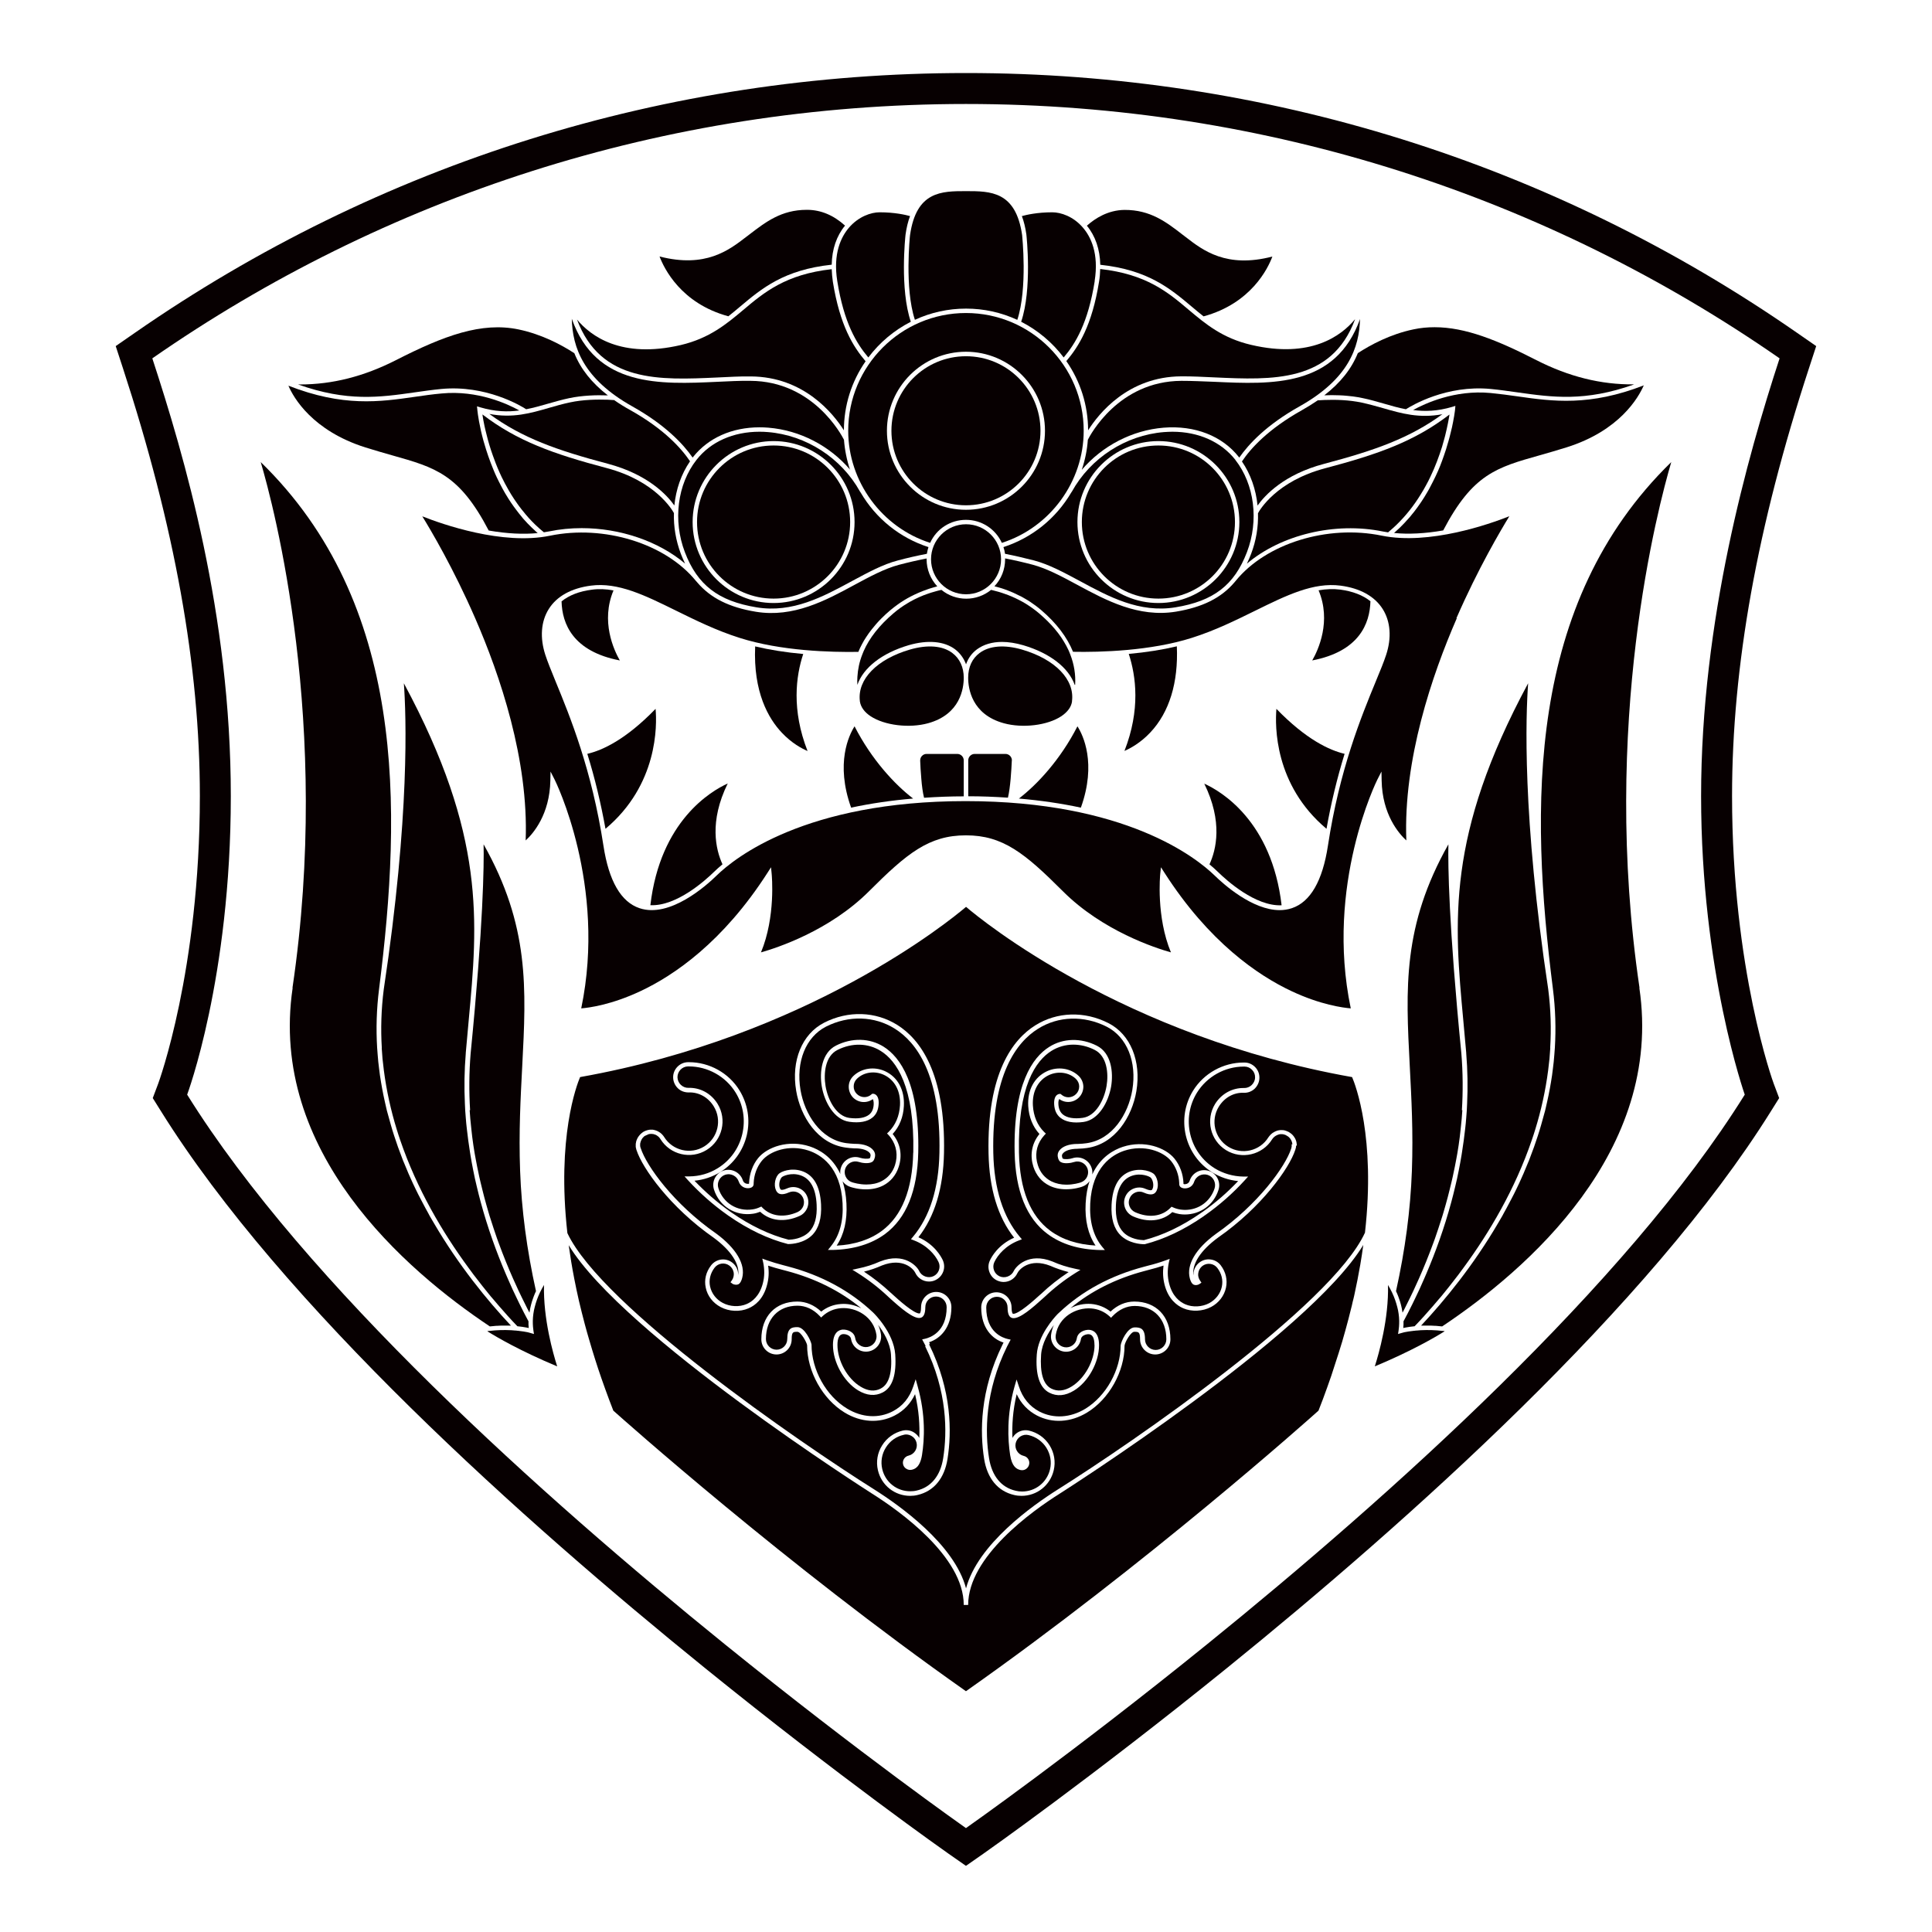<?xml version="1.0" encoding="UTF-8"?>
<svg id="_레이어_2" data-name="레이어 2" xmlns="http://www.w3.org/2000/svg" viewBox="0 0 219.05 219.05">
  <defs>
    <style>
      .cls-1 {
        fill: none;
      }

      .cls-2 {
        fill: #070001;
      }
    </style>
  </defs>
  <g id="_레이어_1-2" data-name="레이어 1">
    <g>
      <g>
        <path class="cls-2" d="m153.29,122.12c-25.9-4.61-41.97-17.77-43.76-19.3-1.8,1.53-17.87,14.69-43.76,19.3-.38.89-2.66,6.84-1.44,17.69,3.9,8.32,26.42,23.8,34.8,29.07,2.85,1.8,9.08,6.21,10.4,11.21,1.32-5,7.54-9.41,10.4-11.21,4.2-2.64,11.96-7.85,19.15-13.44,7.17-5.57,13.77-11.52,15.68-15.68,1.22-10.8-1.08-16.76-1.46-17.64Zm-47.95,30.3c2.59,5.27,2.57,9.97,2.09,12.99-.35,2.21-1.55,3.66-3.39,4.09-.28.07-.56.1-.84.1-1.76,0-3.26-1.19-3.66-2.9-.23-.97-.06-1.98.48-2.83.53-.85,1.36-1.44,2.33-1.67.45-.1.91-.03,1.29.22.25.16.45.37.59.61.06-1.39-.03-3.09-.48-4.96-.51,1.07-1.28,1.89-2.31,2.42-1.76.91-3.83.79-5.67-.33-2.51-1.53-4.26-4.67-4.26-7.65-.05-.32-.7-1.51-1.1-1.51-.48,0-.65,0-.65.85,0,.95-.77,1.72-1.72,1.72s-1.72-.77-1.72-1.72c0-2.6,1.6-4.28,4.08-4.28.99,0,1.92.4,2.71,1.14.62-.5,1.38-.8,2.2-.86.78-.07,1.61.11,2.34.48-2.37-1.95-5.2-3.37-8.45-4.23-.21-.05-.4-.1-.53-.14-.51-.13-1.04-.28-1.58-.46.11.74.07,1.46-.12,2.17-.42,1.64-1.38,2.36-2.11,2.67-.96.42-2.2.37-3.16-.15-.87-.46-1.49-1.26-1.68-2.18-.2-.89.02-1.79.6-2.54.57-.75,1.65-.9,2.4-.32.36.28.6.68.66,1.14.02.11.02.22.01.33.21-1.28-.8-2.84-2.79-4.3-4.92-3.43-8.07-7.87-8.73-9.92l-.02-.05c-.02-.06-.03-.11-.04-.17,0,0-.02-.07-.03-.14,0-.05,0-.1,0-.15v-.18c0-.06.02-.12.03-.17,0-.05.02-.11.03-.16.02-.05.03-.09.05-.14.03-.08.05-.13.08-.18.02-.04.05-.09.08-.14.04-.06.07-.1.1-.14.04-.05.08-.09.12-.14l.11-.11s.1-.08.15-.12l.08-.06c.05-.03.08-.05.1-.06.03-.01.06-.03.09-.04l.11-.05.22-.07c.08-.02.14-.03.2-.04.05,0,.1,0,.16-.01.04,0,.09,0,.15,0,.08,0,.13.01.19.03.03,0,.08.01.14.03s.11.04.17.06c.04.02.09.04.14.06.06.03.1.06.15.09.05.03.09.06.14.09.05.04.1.08.14.12.04.04.08.07.11.12.04.03.07.08.11.13,0,0,.04.05.07.1.96,1.55,3,2.03,4.55,1.07,1.55-.96,2.03-3,1.07-4.55-.63-1.02-1.7-1.62-2.85-1.57-.44,0-.88-.15-1.2-.46-.34-.32-.54-.77-.55-1.23-.02-.94.75-1.73,1.69-1.74h.1c2.32,0,4.52,1.22,5.73,3.19.94,1.53,1.24,3.33.83,5.09-.42,1.75-1.49,3.24-3.01,4.18-.89.55-1.89.88-2.92.98,1.23,1.29,2.58,2.46,4.03,3.49l.13.09c2.17,1.51,4.36,2.56,6.52,3.11.39-.01,1.54-.11,2.31-.88.64-.64.93-1.68.86-3.09-.09-1.85-.71-2.97-1.85-3.34-1.03-.34-2,.09-2.12.24-.3.36-.36,1.05-.12,1.36.07.09.32.08.74-.11.42-.19.88-.2,1.31-.04.43.17.77.49.95.91.19.42.2.88.04,1.31-.17.43-.48.77-.9.95-1.67.75-3.32.57-4.45-.48-.26.1-.53.18-.8.22-2.03.31-3.84-.86-4.44-2.74-.29-.9.21-1.87,1.11-2.16.9-.28,1.87.22,2.16,1.11.12.37.47.42.64.4.03,0,.05,0,.07-.02v-.1c.05-1.04.41-2.04,1.03-2.8,1.01-1.24,3.41-2.12,5.85-1.32,1.03.34,2.55,1.15,3.47,3.13-.04-.25-.01-.51.08-.76.3-.89,1.27-1.38,2.16-1.08.33.11.89.15,1.09.05,0,0,.04-.03.06-.12.09-.27,0-.39-.04-.45-.25-.34-.88-.55-1.65-.55h-.12c-.35-.02-.67-.04-.98-.09-3.2-.44-5.13-3.55-5.61-6.44-.58-3.42.67-6.44,3.17-7.72,2.73-1.39,5.83-1.29,8.3.26,2.52,1.58,5.48,5.38,5.29,14.51-.08,4-1.06,7.22-2.9,9.56,1.82.8,2.56,2.17,2.76,2.59.19.42.21.88.05,1.31-.16.43-.48.77-.89.96-.23.11-.47.16-.72.16-.67,0-1.28-.39-1.56-1-.19-.41-1.38-1.76-3.78-.82-.63.28-1.31.52-2.03.7,1.09.72,2.11,1.53,3.04,2.4l.05.04.14.13c.6.55,2.45,2.23,3.08,2.17.04,0,.16-.14.16-.72,0-.95.77-1.72,1.72-1.72s1.72.77,1.72,1.72c0,2.34-1.26,3.57-2.53,3.98.04.07.07.14.1.2Zm41.61-22.55c0,.07,0,.12-.01.17,0,.06-.02.12-.04.18,0,.02-.02.09-.03.11l-.02.06c-.66,2.05-3.81,6.49-8.75,9.93-1.98,1.45-2.99,3.01-2.78,4.29,0-.11,0-.22.01-.33.06-.46.3-.86.66-1.14.37-.28.81-.4,1.27-.34.46.06.86.29,1.14.65.58.76.79,1.66.6,2.55-.2.92-.81,1.72-1.68,2.18-.96.51-2.2.57-3.17.15-.73-.32-1.69-1.04-2.11-2.67-.18-.7-.22-1.43-.12-2.17-.54.18-1.08.34-1.61.47-.1.03-.29.08-.52.14-3.24.85-6.07,2.27-8.42,4.22.73-.37,1.56-.54,2.34-.48.82.07,1.58.37,2.2.87.79-.75,1.72-1.14,2.7-1.14,2.48,0,4.09,1.68,4.09,4.28,0,.95-.77,1.72-1.72,1.72s-1.72-.77-1.72-1.72c0-.85-.18-.85-.66-.85-.39,0-1.05,1.15-1.1,1.57,0,2.93-1.75,6.07-4.26,7.59-1.85,1.12-3.91,1.24-5.67.33-1.03-.54-1.8-1.35-2.3-2.42-.45,1.88-.54,3.57-.48,4.96.14-.25.34-.46.58-.61.39-.24.85-.32,1.29-.22.98.23,1.81.82,2.34,1.67.53.85.7,1.86.47,2.83-.4,1.71-1.9,2.9-3.65,2.9-.29,0-.57-.03-.85-.1-1.84-.43-3.04-1.88-3.39-4.09-.48-3.02-.5-7.73,2.1-12.99.03-.06.06-.13.1-.2-1.28-.41-2.53-1.64-2.53-3.98,0-.95.77-1.72,1.72-1.72s1.72.77,1.72,1.72c0,.54.11.71.16.72.62.06,2.39-1.54,3.06-2.15l.12-.1c.95-.91,2.01-1.74,3.13-2.48-.73-.19-1.42-.42-2.07-.71-2.36-.93-3.55.42-3.74.83-.28.61-.89,1-1.56,1-.25,0-.49-.06-.72-.16-.42-.19-.73-.53-.89-.96-.16-.43-.15-.89.05-1.31.19-.42.94-1.79,2.75-2.59-1.85-2.34-2.82-5.56-2.9-9.56-.19-9.13,2.77-12.93,5.29-14.51,2.47-1.55,5.57-1.65,8.3-.26,2.5,1.27,3.74,4.3,3.17,7.72-.49,2.89-2.41,6-5.61,6.44-.31.05-.63.07-.98.08-.02,0-.07.01-.11.01-.77,0-1.4.21-1.65.55-.05.06-.14.18-.05.45.03.09.05.11.05.11.22.11.78.07,1.1-.04.9-.3,1.87.19,2.17,1.08.09.25.11.51.08.76.91-1.97,2.43-2.79,3.46-3.13,2.44-.8,4.84.09,5.85,1.32.63.77.99,1.76,1.03,2.78v.08s0,.03,0,.03c.02,0,.04,0,.07.02,0,0,.49.07.64-.4.29-.9,1.25-1.39,2.15-1.11.9.29,1.4,1.26,1.11,2.16-.54,1.7-2.05,2.79-3.83,2.79-.2,0-.4-.02-.6-.05-.28-.05-.55-.12-.81-.22-1.12,1.04-2.77,1.22-4.45.48-.42-.19-.74-.53-.9-.95-.16-.43-.15-.89.04-1.31.19-.42.53-.74.96-.9.43-.16.89-.15,1.31.04.43.19.68.19.74.11.24-.31.18-1-.12-1.36-.12-.15-1.09-.58-2.12-.24-1.13.37-1.76,1.5-1.85,3.34-.07,1.4.22,2.44.86,3.09.77.77,1.92.87,2.31.88,2.16-.55,4.35-1.6,6.5-3.1l.07-.05s.07-.05.11-.07c1.43-1.01,2.78-2.18,4.01-3.48-1.03-.1-2.03-.43-2.92-.98-1.53-.95-2.59-2.43-3.01-4.18-.41-1.76-.12-3.56.82-5.09,1.22-1.97,3.42-3.19,5.73-3.19h.1c.46,0,.89.19,1.21.52.32.33.49.76.48,1.22,0,.46-.21.91-.54,1.23-.33.31-.78.48-1.23.46-1.14-.05-2.2.55-2.83,1.57-.96,1.55-.48,3.59,1.07,4.55,1.55.96,3.59.48,4.55-1.07l.09-.12s.06-.08.11-.13c.03-.03.07-.07.1-.1.05-.05.09-.08.13-.11.05-.04.09-.07.14-.09.06-.04.11-.07.15-.09.06-.03.11-.05.16-.07.05-.02.11-.04.17-.06.05-.01.1-.02.15-.03.04,0,.1-.02.16-.02.08,0,.14,0,.19,0,.03,0,.09,0,.15.01.06,0,.13.02.19.04l.1.03s.05.02.1.04c.02,0,.06.03.1.04l.11.05.21.14s.08.06.14.11c.04.03.07.07.11.11.03.04.07.08.1.12.03.04.06.09.09.13.04.06.07.11.09.15.03.06.05.11.07.16.02.06.04.11.05.16.02.05.03.1.03.15.02.09.02.14.03.19,0,.05,0,.11,0,.16Z"/>
        <path class="cls-2" d="m124.1,152.49c0,1.79-1.12,3.81-2.61,4.72-.83.51-1.61.58-2.31.22-.9-.47-1.28-1.76-1.14-3.84.09-1.29.84-2.54,1.45-3.36-.15.32-.25.67-.31,1.05-.15.93.5,1.81,1.43,1.96.45.07.9-.04,1.27-.31.37-.27.61-.67.68-1.12.06-.38.57-.55.89-.54.43.04.64.45.64,1.24Z"/>
        <path class="cls-2" d="m122.34,124.42c.32-.33.49-.76.49-1.22-.01-.46-.2-.89-.52-1.2-.92-.89-2.36-1.11-3.59-.55-1.44.66-2.24,2.13-2.14,3.95.07,1.24.51,2.34,1.27,3.17-.05.07-.1.13-.15.2-.75,1.03-.93,2.29-.53,3.53.32.96.93,1.69,1.79,2.12.56.28,1.2.42,1.92.42.89,0,1.6-.22,1.8-.29.36-.12.65-.35.85-.63-.23.71-.39,1.55-.44,2.52-.1,1.92.28,3.52,1.12,4.78-2.06-.12-3.78-.68-5.13-1.68-2.27-1.68-3.47-4.66-3.55-8.87-.16-7.52,1.92-10.42,3.68-11.52.75-.47,1.61-.71,2.48-.71.81,0,1.65.2,2.43.6,1.38.7,1.59,2.64,1.34,4.09-.27,1.6-1.23,3.41-2.7,3.61-1.01.14-1.78,0-2.25-.38-.31-.26-.48-.64-.51-1.16-.02-.32.04-.51.1-.59.68.5,1.64.43,2.24-.19Z"/>
        <path class="cls-2" d="m146.45,129.74s0,.07,0,.11c0,.05,0,.09,0,.13,0,.04-.02.08-.03.15,0,.02,0,.04-.01.05l-.02.06c-.64,1.99-3.72,6.31-8.56,9.68-2.26,1.66-3.33,3.48-2.93,5.01.07.28.21.62.45.73.18.08.45.04.6-.05l.27-.18-.14-.21c-.19-.27-.27-.57-.22-.87.04-.32.21-.61.46-.81.26-.2.58-.28.9-.24s.61.21.8.46c.49.64.67,1.39.51,2.14-.17.78-.69,1.45-1.42,1.85-.83.44-1.9.49-2.73.13-.63-.28-1.45-.9-1.82-2.34-.2-.76-.21-1.57-.04-2.37l.1-.44-.43.16c-.66.24-1.32.44-1.98.6-.11.03-.29.08-.52.14-3.78,1-7.02,2.75-9.62,5.21l-.17.16h0c-.43.45-2.2,2.41-2.35,4.58-.16,2.3.32,3.75,1.41,4.32.87.45,1.81.37,2.8-.23,1.63-.99,2.85-3.2,2.85-5.15,0-1.44-.69-1.71-1.1-1.74-.51-.04-1.31.25-1.42.96-.05.32-.22.6-.48.79s-.58.27-.9.22c-.66-.1-1.12-.72-1.01-1.38.32-2.05,2.29-3.14,4.01-3.02.79.06,1.51.37,2.08.89l.18.17.17-.18c.73-.76,1.6-1.16,2.51-1.16,2.18,0,3.59,1.49,3.59,3.78,0,.67-.55,1.21-1.21,1.21s-1.21-.54-1.21-1.21c0-1.25-.53-1.35-1.16-1.35-.84,0-1.55,1.59-1.6,2.04,0,2.79-1.65,5.75-4.01,7.19-1.7,1.03-3.59,1.14-5.19.32-1.13-.59-1.92-1.55-2.34-2.86l-.26-.78-.23.79c-.91,3.24-.77,6.02-.5,7.78.21,1.31.73,1.59,1.16,1.69.22.05.43.02.62-.1.19-.12.32-.3.37-.52.11-.44-.17-.88-.61-.98-.65-.15-1.06-.8-.91-1.45.08-.32.27-.59.54-.76.28-.17.6-.23.92-.15.84.2,1.56.71,2.02,1.44.46.74.61,1.61.41,2.45-.35,1.48-1.65,2.51-3.17,2.51-.25,0-.49-.03-.73-.09-1.63-.37-2.69-1.68-3.01-3.68-.47-2.95-.49-7.54,2.05-12.69.07-.13.15-.28.24-.46l.16-.3-.32-.07c-.58-.13-2.45-.76-2.45-3.58,0-.67.54-1.21,1.21-1.21s1.21.54,1.21,1.21c0,.77.2,1.17.6,1.21.79.09,2.19-1.13,3.48-2.3l.1-.09c1.08-1.02,2.27-1.95,3.55-2.75l.53-.33-.61-.13c-.9-.19-1.76-.46-2.56-.82-2.74-1.08-4.16.58-4.39,1.08-.27.59-1.02.87-1.61.6-.3-.14-.52-.38-.63-.68-.11-.31-.1-.64.04-.93.38-.82,1.31-1.9,2.79-2.46l.33-.13-.23-.27c-1.91-2.27-2.92-5.47-3.01-9.52-.18-8.9,2.65-12.56,5.06-14.07,2.31-1.46,5.23-1.54,7.8-.24,2.3,1.17,3.44,3.99,2.9,7.19-.46,2.7-2.24,5.61-5.19,6.02-.29.04-.6.07-.95.08-.03,0-.05,0-.08,0-.96,0-1.71.28-2.06.76-.19.26-.23.56-.12.9.09.26.2.35.32.41.38.2,1.1.11,1.48-.02.63-.21,1.32.14,1.53.77.21.64-.13,1.32-.76,1.54-.18.06-.83.26-1.64.26-.63,0-1.2-.13-1.69-.37-.74-.37-1.27-.99-1.54-1.82-.36-1.09-.2-2.19.46-3.09.08-.11.17-.22.27-.33l.17-.18-.18-.17c-.78-.76-1.22-1.81-1.29-3.02-.09-1.6.6-2.89,1.85-3.46,1.04-.47,2.26-.29,3.03.45.23.23.37.53.37.85,0,.33-.12.63-.35.86-.46.47-1.19.5-1.68.06l-.08-.07h-.1c-.05,0-.12.01-.2.05-.31.14-.46.55-.43,1.12.04.67.26,1.17.69,1.52.58.48,1.49.65,2.64.49,1.72-.24,2.82-2.25,3.13-4.02.27-1.62.02-3.79-1.61-4.62-1.81-.92-3.83-.87-5.41.13-1.88,1.18-4.08,4.21-3.92,11.97.09,4.36,1.35,7.48,3.76,9.26,1.55,1.14,3.54,1.75,5.93,1.8h.54s-.34-.41-.34-.41c-.98-1.22-1.42-2.85-1.32-4.87.21-4.16,2.51-5.53,3.86-5.98,2.23-.73,4.4.06,5.31,1.17.55.68.88,1.57.92,2.48v.07c0,.14,0,.46.5.54.32.05.97-.05,1.19-.74.21-.63.89-.98,1.53-.78.64.2.99.89.79,1.53-.48,1.48-1.79,2.44-3.36,2.44-.17,0-.35-.02-.52-.04-.3-.05-.58-.13-.84-.25l-.16-.07-.13.13c-.97.99-2.47,1.17-4,.49-.3-.14-.52-.37-.64-.68-.12-.3-.11-.63.03-.93.13-.3.37-.52.67-.64.31-.12.63-.11.93.03.8.36,1.17.18,1.34-.05.38-.49.31-1.44-.13-1.99-.28-.34-1.47-.78-2.67-.39-1.35.44-2.09,1.72-2.2,3.79-.08,1.56.26,2.72,1.01,3.47.92.92,2.29,1.02,2.68,1.02h.07c2.23-.57,4.49-1.65,6.71-3.19l.07-.06s.04-.03.08-.05c1.62-1.14,3.13-2.47,4.48-3.95l.38-.42h-.56c-1.14-.02-2.25-.34-3.22-.93-1.41-.88-2.4-2.25-2.78-3.87s-.11-3.3.76-4.71c1.13-1.82,3.16-2.96,5.31-2.96h.09c.33,0,.63.14.85.37.23.23.35.54.34.86,0,.33-.15.64-.39.87-.23.22-.55.34-.86.33-1.32-.03-2.55.64-3.28,1.8-1.1,1.79-.55,4.13,1.23,5.24,1.78,1.1,4.13.55,5.23-1.22l.08-.11s.04-.05.07-.08l.07-.07s.07-.06.1-.08c.03-.03.07-.05.09-.06.04-.03.08-.05.11-.06.04-.02.08-.04.11-.05.04-.01.08-.03.12-.04.04-.01.07-.02.11-.03.03,0,.07-.01.11-.01.05,0,.09,0,.14,0,.03,0,.07,0,.11.01.04,0,.09.02.13.03l.14.04s.05.02.08.04l.25.15s.04.03.07.06c.02.02.05.05.08.08.03.03.05.06.08.09.02.03.04.06.06.09.03.05.05.08.06.11.02.04.03.08.05.11.02.04.03.08.04.12,0,.03.02.06.02.09.01.07.02.1.02.14Z"/>
        <path class="cls-2" d="m99.87,157.43c-.7.37-1.48.29-2.31-.22-1.49-.9-2.61-2.93-2.61-4.72,0-.79.22-1.2.64-1.23.02,0,.04,0,.06,0,.33,0,.78.18.84.54.07.45.31.85.68,1.12.37.27.82.38,1.28.31.93-.15,1.58-1.02,1.43-1.96-.06-.38-.17-.74-.32-1.06.62.82,1.37,2.07,1.46,3.37.15,2.08-.24,3.37-1.14,3.84Z"/>
        <path class="cls-2" d="m103.54,130.68c-.09,4.2-1.28,7.18-3.55,8.87-1.35,1-3.08,1.57-5.13,1.68.84-1.26,1.21-2.86,1.11-4.78-.05-.98-.21-1.81-.44-2.52.21.29.49.51.85.63.2.07.91.29,1.8.29.71,0,1.36-.14,1.92-.42.85-.43,1.48-1.16,1.79-2.12.41-1.24.23-2.5-.53-3.54-.05-.07-.1-.13-.15-.2.77-.83,1.21-1.93,1.27-3.17.1-1.82-.7-3.29-2.14-3.95-1.23-.56-2.67-.34-3.59.55-.33.32-.52.75-.52,1.21,0,.46.17.89.48,1.22.61.62,1.56.69,2.25.19.05.08.11.27.1.59-.03.53-.2.91-.51,1.16-.47.38-1.25.51-2.25.38-1.47-.2-2.43-2.01-2.7-3.61-.24-1.45-.04-3.39,1.34-4.09,1.65-.84,3.48-.8,4.92.11,1.77,1.1,3.84,4.01,3.69,11.52Z"/>
        <path class="cls-2" d="m104.89,152.63c2.54,5.15,2.51,9.75,2.05,12.69-.31,2-1.38,3.31-3.01,3.68-.24.06-.49.08-.73.08-1.53,0-2.82-1.03-3.17-2.51-.2-.85-.05-1.72.41-2.45.46-.74,1.17-1.25,2.02-1.44.09-.03.18-.04.28-.04.22,0,.45.07.64.19.28.17.47.44.54.76.15.65-.26,1.3-.91,1.45-.44.1-.72.55-.62.98.05.22.18.4.37.51.19.12.4.16.62.11.28-.07.93-.22,1.16-1.69.28-1.76.42-4.54-.5-7.78l-.22-.79-.26.78c-.43,1.31-1.22,2.28-2.35,2.86-1.6.83-3.49.71-5.18-.32-2.37-1.43-4.02-4.4-4.02-7.25-.05-.4-.78-1.98-1.6-1.98-.63,0-1.15.1-1.15,1.35,0,.67-.55,1.21-1.21,1.21s-1.21-.54-1.21-1.21c0-2.29,1.4-3.78,3.58-3.78.92,0,1.79.4,2.51,1.16l.17.18.18-.17c.57-.52,1.29-.83,2.08-.89,1.72-.13,3.69.97,4.01,3.02.1.66-.36,1.28-1.02,1.38-.32.05-.64-.03-.9-.22-.27-.19-.44-.47-.49-.79-.11-.72-.91-.99-1.42-.96-.41.03-1.1.3-1.1,1.74,0,1.95,1.22,4.16,2.85,5.15.99.6,1.94.68,2.8.23,1.1-.57,1.57-2.02,1.41-4.32-.18-2.47-2.42-4.65-2.44-4.67l-.08-.08c-2.61-2.46-5.85-4.21-9.64-5.21-.21-.05-.39-.1-.53-.14-.63-.16-1.29-.36-1.95-.59l-.43-.16.1.44c.17.81.16,1.61-.04,2.37-.38,1.44-1.2,2.07-1.83,2.34-.83.36-1.9.31-2.72-.13-.74-.39-1.26-1.07-1.43-1.85-.16-.74.02-1.5.51-2.14.41-.53,1.17-.63,1.7-.22.26.2.42.48.47.8.04.31-.04.62-.22.87l-.15.2.2.15.07.05c.16.08.43.12.61.04.24-.11.38-.45.45-.73.4-1.53-.68-3.36-2.95-5.03-4.83-3.36-7.91-7.68-8.55-9.67l-.02-.04s-.02-.06-.03-.12c0-.02-.02-.05-.02-.09,0-.03,0-.07,0-.1v-.13s0-.08.02-.12c.01-.04.02-.08.03-.11,0-.03.02-.07.03-.1.02-.06.04-.09.06-.13.02-.03.03-.07.05-.1.03-.04.05-.07.07-.1.03-.04.05-.07.09-.1.02-.02.04-.05.07-.08.03-.03.07-.06.11-.08l.44-.2s.08-.02.13-.02c.04,0,.07-.01.12-.01h.1c.06,0,.1.01.14.02.03,0,.06,0,.1.02s.08.03.12.04c.04.01.07.03.11.04.04.02.07.04.1.06.04.02.07.04.1.07.04.03.07.05.1.08.03.03.06.05.08.09.03.02.05.06.09.11.01,0,.03.03.04.06,1.1,1.78,3.45,2.34,5.24,1.23,1.78-1.1,2.34-3.45,1.23-5.24-.73-1.17-1.96-1.84-3.3-1.8-.31.01-.61-.11-.85-.33-.24-.23-.38-.54-.39-.87,0-.67.53-1.22,1.19-1.23h.1c2.14,0,4.17,1.13,5.3,2.96.87,1.41,1.14,3.09.76,4.71s-1.37,3-2.78,3.87c-.96.6-2.08.92-3.21.93h-.56s.38.42.38.42c1.35,1.47,2.85,2.8,4.48,3.95l.14.1c2.23,1.55,4.49,2.63,6.72,3.2h.04s.04,0,.04,0c.4,0,1.76-.1,2.68-1.02.74-.75,1.08-1.91,1-3.47-.11-2.07-.84-3.35-2.19-3.79-1.2-.4-2.39.05-2.67.39-.45.55-.51,1.5-.13,1.99.17.22.53.41,1.34.05.3-.13.63-.14.93-.03.31.12.54.34.68.64.13.3.14.63.03.93-.12.31-.35.54-.64.68-1.54.68-3.03.5-4-.49l-.12-.13-.16.07c-.26.12-.54.21-.83.25-1.77.27-3.36-.75-3.88-2.4-.21-.64.15-1.32.78-1.53.64-.2,1.32.15,1.53.78.19.58.74.81,1.2.74.49-.08.49-.4.49-.52v-.07c.04-.93.37-1.82.92-2.5.9-1.11,3.07-1.9,5.3-1.17,1.35.45,3.65,1.81,3.86,5.98.11,2.02-.34,3.65-1.32,4.87l-.34.42h.54c2.39-.06,4.39-.67,5.94-1.81,2.4-1.78,3.67-4.89,3.76-9.26.16-7.76-2.05-10.79-3.92-11.97-1.59-1-3.61-1.04-5.41-.13-1.62.82-1.88,3-1.61,4.62.3,1.77,1.4,3.79,3.13,4.02,1.14.16,2.06-.01,2.63-.49.43-.35.65-.85.69-1.53.04-.57-.13-.98-.43-1.11-.06-.03-.13-.05-.2-.05h-.1l-.08.07c-.49.44-1.22.41-1.68-.06-.23-.23-.35-.54-.34-.86,0-.32.14-.63.37-.85.77-.75,1.99-.93,3.04-.45,1.24.57,1.93,1.86,1.84,3.46-.07,1.21-.51,2.25-1.29,3.02l-.18.17.17.18c.1.11.19.21.27.33.65.9.81,2,.46,3.09-.27.82-.8,1.45-1.54,1.82-.49.25-1.06.37-1.7.37-.81,0-1.45-.2-1.64-.26-.63-.21-.97-.9-.76-1.53.22-.63.9-.98,1.54-.77.37.13,1.09.22,1.47.02.11-.06.23-.15.31-.41.12-.35.08-.64-.11-.9-.35-.48-1.1-.76-2.04-.76h-.12c-.34-.02-.64-.04-.93-.08-2.95-.41-4.73-3.32-5.19-6.02-.54-3.2.6-6.02,2.89-7.19,2.57-1.3,5.49-1.22,7.81.24,2.41,1.51,5.24,5.18,5.05,14.07-.08,4.04-1.09,7.24-3,9.52l-.23.27.33.13c1.49.56,2.42,1.64,2.8,2.46.14.29.15.62.04.93-.11.3-.34.55-.63.68-.59.27-1.34,0-1.61-.6-.23-.5-1.66-2.16-4.44-1.07-.77.35-1.62.62-2.52.8l-.61.13.53.33c1.26.79,2.44,1.7,3.5,2.7l.15.14c1.36,1.24,2.73,2.39,3.48,2.3.4-.05.61-.45.61-1.22,0-.67.54-1.21,1.21-1.21s1.21.54,1.21,1.21c0,2.82-1.88,3.45-2.45,3.58l-.33.07.16.3c.1.18.18.33.24.46Z"/>
        <path class="cls-2" d="m154.57,141.15c-.1.74-.21,1.48-.34,2.23-.2,1.14-.42,2.3-.68,3.47-.06.25-.11.5-.18.74-.06.29-.13.59-.21.88-.09.37-.19.74-.28,1.11-.11.42-.22.84-.34,1.26-.11.41-.23.82-.35,1.23,0,.04-.02.07-.03.1-.12.41-.25.82-.38,1.23-.27.86-.55,1.72-.84,2.59-.15.44-.31.87-.46,1.31-.31.87-.64,1.76-.99,2.64-1.03.93-19.53,17.43-39.97,31.81-20.44-14.38-38.94-30.88-39.98-31.81-.32-.82-.63-1.64-.92-2.45-.15-.41-.29-.81-.43-1.21-.5-1.44-.95-2.87-1.36-4.28-.09-.31-.18-.62-.27-.93-.09-.31-.17-.61-.25-.91-.24-.9-.46-1.79-.67-2.67-.2-.86-.37-1.7-.53-2.51-.26-1.32-.46-2.59-.63-3.8,6.24,10.25,34.08,27.96,34.37,28.15,3.13,1.97,10.42,7.15,10.42,12.64h.5c0-5.49,7.28-10.67,10.41-12.64.29-.19,28.16-17.91,34.38-28.16Z"/>
        <path class="cls-2" d="m155.88,154.9c.45-1.4,1.59-5.38,1.49-9.21.14.24.3.52.46.85.26.55.45,1.09.59,1.64.03.13.06.25.09.38.05.27.09.53.11.79.01.14.02.27.02.4,0,.23,0,.44-.02.66-.01.15-.03.3-.05.45l-.06.39.38-.11s.07-.02.18-.05c.04-.01.09-.02.15-.04.25-.05.64-.12,1.13-.17.01,0,.03,0,.04,0l.15-.02s.04,0,.06,0c.16-.02.33-.03.49-.04.81-.04,1.64-.02,2.47.08h.09c.05.02.1.03.16.03-1.08.68-3.77,2.25-7.91,3.98Z"/>
        <path class="cls-2" d="m175.77,118.83c-.03.41-.06.82-.09,1.22-.01.09-.02.17-.03.25-.04.35-.08.7-.12,1.05-.3,2.32-.8,4.56-1.46,6.7-.13.41-.25.81-.39,1.2-1.9,5.57-4.8,10.48-7.74,14.48-.2.27-.4.54-.59.8-.33.43-.65.84-.97,1.25-.11.14-.21.27-.32.4-.13.16-.25.32-.38.47-.19.24-.38.47-.58.69-.23.28-.46.55-.69.81-.29.33-.57.65-.85.96-.02.03-.04.05-.06.07-.18.2-.36.39-.53.58-.2.21-.39.41-.58.61-.21.02-.41.05-.58.07-.18.03-.33.06-.47.08-.09.02-.17.03-.24.05.03-.25.04-.49.03-.76h0c.34-.63.68-1.29,1.02-1.98.09-.19.19-.38.28-.58.35-.71.69-1.45,1.02-2.22.09-.2.18-.4.26-.6,1.05-2.46,2.04-5.19,2.83-8.11.16-.59.31-1.18.45-1.78.15-.6.28-1.21.4-1.82.12-.58.22-1.16.32-1.75.02-.11.04-.21.05-.32.14-.87.26-1.76.36-2.66.05-.42.09-.83.12-1.25.05-.53.08-1.06.1-1.6.09-1.87.06-3.78-.1-5.72,0-.02,0-.04,0-.05-.11-1.24-.22-2.46-.33-3.66-1.04-11.24-1.95-20.97,7.35-38.24-.26,3.56-.7,14.96,2.28,34.71.29,2.27.35,4.49.22,6.64Z"/>
        <g>
          <path class="cls-2" d="m113.5,63.41c0,2.19-1.78,3.97-3.97,3.97s-3.97-1.78-3.97-3.97,1.78-3.97,3.97-3.97,3.97,1.78,3.97,3.97Z"/>
          <path class="cls-2" d="m109.52,35.49c-7.36,0-13.35,5.99-13.35,13.35,0,5.76,3.81,10.96,9.29,12.71.72-1.6,2.3-2.61,4.06-2.61s3.34,1.02,4.07,2.61c5.48-1.75,9.28-6.95,9.28-12.71,0-7.36-5.99-13.35-13.35-13.35Zm0,22.31c-4.94,0-8.96-4.02-8.96-8.96s4.02-8.96,8.96-8.96,8.96,4.01,8.96,8.96-4.02,8.96-8.96,8.96Z"/>
          <circle class="cls-2" cx="109.52" cy="48.84" r="8.45"/>
          <path class="cls-2" d="m115.33,36.26c-1.83-.84-3.78-1.27-5.8-1.27s-3.98.43-5.8,1.27c-1.19-3.6-.56-9.55-.55-9.6.71-4.99,3.58-4.99,6.35-4.99s5.64,0,6.36,4.99c0,.06.64,6.01-.55,9.61Z"/>
          <path class="cls-2" d="m103.27,36.48c-1.88.96-3.54,2.35-4.82,4.05-1.34-1.59-2.76-3.9-3.52-8.66-.5-3.14.44-5.01,1.31-6.04,1.1-1.29,2.53-1.76,3.49-1.76,1.72,0,2.95.29,3.45.43-.23.61-.4,1.31-.51,2.1-.03.26-.66,6.19.6,9.88Z"/>
          <path class="cls-2" d="m121.85,77.65c-.68-1.93-2.78-3.59-5.82-4.49-.86-.25-1.68-.38-2.42-.38-1.12,0-2.09.29-2.84.84-.58.43-1,1.01-1.24,1.7-.25-.68-.67-1.26-1.24-1.7-1.24-.93-3.11-1.09-5.26-.47-3.05.9-5.15,2.56-5.82,4.5-.02-.29-.02-.58,0-.86v-.03c.05-.87.23-1.73.56-2.56l.14-.35h0c.66-1.52,1.8-2.96,3.4-4.32.51-.44,1.04-.81,1.56-1.12.1-.06.2-.12.3-.18.71-.4,1.4-.7,2.05-.92.11-.04.22-.08.33-.11.22-.07.42-.13.62-.18.2-.06.39-.1.57-.14.79.65,1.79,1,2.81,1s2.02-.35,2.82-1c.09.02.18.04.28.07.19.05.39.1.6.16.1.03.21.06.32.1.11.04.21.07.32.11.53.18,1.1.42,1.68.72.23.12.47.25.7.39.14.09.28.18.42.27.11.07.22.15.32.22.27.19.54.4.8.62.34.29.66.59.96.88.3.3.58.6.83.9.13.16.25.31.37.46.24.31.45.62.64.94.19.32.37.63.52.96.03.06.05.12.08.18l.14.35c.43,1.11.62,2.26.55,3.44Z"/>
          <path class="cls-2" d="m140.07,52.14c-1.62-2.05-4.18-3.19-7.14-3.19-.32,0-.64.02-.96.04-4.33.35-8.33,2.93-10.44,6.75l-.07.1c-1.74,2.96-4.46,5.14-7.69,6.19.09.25.15.51.18.76,1.08.21,2.19.47,3.31.76,1.69.45,3.37,1.36,5.16,2.32,3.33,1.8,6.76,3.65,10.85,2.99,4.33-.71,6.68-2.52,8.11-6.26,1.37-3.58.85-7.69-1.32-10.46Zm-8.73,16.23c-5.06,0-9.18-4.12-9.18-9.18s4.12-9.18,9.18-9.18,9.18,4.12,9.18,9.18-4.12,9.18-9.18,9.18Z"/>
          <circle class="cls-2" cx="131.34" cy="59.19" r="8.68"/>
          <path class="cls-2" d="m97.58,55.84h0l-.07-.1c-2.11-3.81-6.11-6.4-10.44-6.75-.32-.03-.64-.04-.96-.04-2.96,0-5.53,1.13-7.14,3.19-2.17,2.77-2.69,6.88-1.32,10.46.71,1.87,1.66,3.25,2.97,4.26,1.3,1.01,2.98,1.64,5.15,2,4.08.67,7.53-1.19,10.85-2.99,1.79-.96,3.47-1.88,5.16-2.32,1.11-.3,2.23-.55,3.31-.76.04-.26.1-.51.18-.76-3.23-1.04-5.96-3.23-7.69-6.19Zm-9.87,12.53c-5.06,0-9.18-4.12-9.18-9.18s4.12-9.18,9.18-9.18,9.18,4.12,9.18,9.18-4.12,9.18-9.18,9.18Z"/>
          <circle class="cls-2" cx="87.71" cy="59.19" r="8.68"/>
          <path class="cls-2" d="m165.17,70.1c-2.82,6.47-6.07,16.04-5.72,25.19-.85-.78-2.73-2.94-2.8-6.8l-.02-1.01-.46.9c-.06.12-5.95,11.94-3.02,25.95-.86-.07-3.42-.4-6.73-1.96-3.77-1.77-9.34-5.54-14.4-13.43l-.39-.61-.08.72c-.02.21-.47,4.9,1.21,8.93-1.75-.49-7.75-2.43-12.25-6.93-4.31-4.31-6.8-6.34-10.99-6.34s-6.68,2.03-10.99,6.34c-4.5,4.5-10.5,6.44-12.25,6.93,1.68-4.03,1.23-8.72,1.21-8.93l-.07-.72-.39.61c-5.06,7.89-10.63,11.66-14.4,13.43-3.31,1.56-5.86,1.89-6.73,1.96,2.92-14.01-2.96-25.84-3.02-25.95l-.46-.9-.02,1.01c-.07,3.85-1.94,6.02-2.8,6.8.34-9.15-2.9-18.72-5.72-25.19-2.46-5.65-5.02-9.97-6-11.56,2.24.89,9.09,3.31,14.47,2.2,6.15-1.27,13.11.89,16.55,5.12.04.04.07.08.11.12l.05.06c1.51,1.77,3.61,2.82,6.64,3.32,4.25.7,7.93-1.28,11.17-3.04,1.76-.95,3.43-1.85,5.05-2.28,1.06-.28,2.11-.52,3.14-.72v.1c0,1.14.44,2.23,1.21,3.06-.05.01-.09.02-.14.04-.11.03-.21.06-.32.09-.14.04-.28.08-.43.13-.11.04-.21.07-.31.11-.57.2-1.17.45-1.79.77-.13.07-.26.14-.39.21-.13.07-.26.15-.39.23-.13.08-.26.16-.39.25-.11.08-.22.15-.33.23-.28.2-.56.42-.84.65-.36.3-.69.61-1,.92-.4.4-.76.81-1.08,1.22-.24.3-.45.59-.65.9-.18.27-.34.54-.48.81-.16.29-.29.58-.41.87-3.08.05-8.77-.09-13.47-1.59-2.65-.84-4.97-1.99-7.21-3.09-3.53-1.74-6.58-3.24-9.65-2.83-2.22.29-3.87,1.21-4.77,2.65-.89,1.41-1.02,3.26-.39,5.2.26.8.66,1.77,1.16,3,1.64,3.99,4.11,10.01,5.43,18.64.61,4,1.99,6.38,4.09,7.08,3.42,1.15,7.57-2.55,8.76-3.72,2.02-1.97,10.04-8.42,28.21-8.42s26.19,6.45,28.22,8.42c1.03,1.01,4.3,3.94,7.39,3.94.47,0,.93-.07,1.38-.22,2.1-.7,3.48-3.09,4.09-7.08,1.31-8.63,3.79-14.66,5.43-18.64.51-1.23.91-2.2,1.17-3,.64-1.94.5-3.79-.39-5.2-.91-1.44-2.56-2.36-4.78-2.65-3.07-.4-6.12,1.09-9.65,2.83-2.24,1.1-4.56,2.25-7.21,3.09-4.69,1.49-10.39,1.64-13.47,1.58-.68-1.67-1.89-3.26-3.6-4.72-.41-.35-.83-.66-1.25-.94-.1-.07-.2-.13-.3-.19-.07-.05-.15-.09-.22-.13-.11-.07-.22-.13-.33-.19-.12-.07-.23-.13-.35-.18-.26-.13-.51-.25-.75-.36-.2-.09-.4-.16-.59-.24-.11-.04-.22-.08-.32-.12-.11-.04-.21-.07-.32-.11l-.3-.09c-.2-.06-.39-.11-.58-.16.78-.82,1.21-1.92,1.21-3.06,0-.04,0-.07,0-.1,1.03.2,2.08.44,3.14.72,1.63.44,3.29,1.33,5.05,2.28,3.24,1.75,6.92,3.73,11.17,3.04,3.02-.5,5.13-1.55,6.64-3.32l.05-.06s.07-.08.1-.12c3.44-4.23,10.4-6.39,16.55-5.12,5.38,1.1,12.23-1.31,14.47-2.2-.98,1.6-3.54,5.92-6,11.56Z"/>
          <path class="cls-2" d="m121.55,79.51c-.08.63-.5,1.21-1.21,1.69-1.58,1.05-4.39,1.39-6.53.8-3.64-1-4.04-3.94-4.04-5.16s.46-2.18,1.29-2.8c1.11-.83,2.82-.97,4.82-.39,3.76,1.1,5.99,3.4,5.66,5.86Z"/>
          <path class="cls-2" d="m109.27,76.84c0,1.22-.39,4.15-4.04,5.16-2.14.59-4.95.25-6.53-.8-.69-.46-1.11-1.03-1.21-1.69,0-.01,0-.03,0-.04-.29-2.44,1.93-4.73,5.67-5.82,2-.58,3.71-.45,4.82.39.84.63,1.29,1.62,1.29,2.8Z"/>
          <path class="cls-2" d="m122.55,91.57c-2.2-.47-4.57-.82-7.03-1.03,2.06-1.57,4.71-4.41,6.64-8.19.63.98,2.2,4.18.39,9.22Z"/>
          <path class="cls-2" d="m145.31,102.64c-2.98.14-6.26-2.84-7.22-3.78-.29-.29-.62-.57-.96-.86.76-1.64,1.54-4.82-.59-9.15,1.9.86,7.65,4.23,8.77,13.8Z"/>
          <path class="cls-2" d="m130.42,83.05c-1.12,1.19-2.28,1.81-2.93,2.09,1.83-4.67,1.31-8.49.49-11,1.98-.18,3.81-.47,5.45-.86.18,4.11-.85,7.48-3.01,9.77Z"/>
          <path class="cls-2" d="m155.38,68.18c-.07,2.54-1.29,5.68-6.6,6.7.69-1.2,2.19-4.45.72-7.95.88-.15,1.68-.18,2.46-.08,1.41.19,2.56.63,3.42,1.32Z"/>
          <path class="cls-2" d="m114.72,86.22v.02c-.05,1.09-.16,3.03-.44,4.2-1.49-.1-3-.16-4.5-.16v-4.07c0-.4.33-.73.73-.73h3.49c.2,0,.39.08.53.23.13.14.2.32.2.51Z"/>
          <path class="cls-2" d="m152.45,85.47c-.85,2.76-1.54,5.61-2.05,8.5-5.94-4.98-5.84-11.7-5.68-13.6,3.36,3.47,6.02,4.7,7.74,5.1Z"/>
          <path class="cls-2" d="m103.53,90.54c-2.47.21-4.83.56-7.03,1.03-1.81-5.04-.23-8.24.39-9.22,1.93,3.78,4.58,6.62,6.64,8.19Z"/>
          <path class="cls-2" d="m81.92,97.99c-.35.29-.67.58-.96.86-.96.94-4.24,3.92-7.22,3.78,1.12-9.57,6.88-12.94,8.77-13.8-2.13,4.33-1.35,7.52-.6,9.15Z"/>
          <path class="cls-2" d="m91.56,85.15c-.65-.28-1.8-.89-2.91-2.07-1.52-1.6-3.26-4.6-3.03-9.79,1.64.39,3.47.68,5.45.86-.83,2.5-1.34,6.33.49,11Z"/>
          <path class="cls-2" d="m70.27,74.88c-5.31-1.02-6.54-4.15-6.6-6.7.86-.69,2.01-1.14,3.43-1.32.77-.11,1.58-.08,2.46.08-1.47,3.5.03,6.74.72,7.95Z"/>
          <path class="cls-2" d="m109.27,86.22v4.07c-1.51,0-3.02.06-4.5.16-.15-.59-.25-1.37-.31-2.14-.07-.77-.11-1.53-.13-2.07,0-.2.06-.39.2-.53.14-.15.32-.23.53-.23h3.48c.4,0,.73.33.73.73Z"/>
          <path class="cls-2" d="m68.65,93.97c-.52-2.88-1.2-5.74-2.06-8.5,1.73-.4,4.38-1.63,7.74-5.1.17,1.9.26,8.62-5.68,13.6Z"/>
          <path class="cls-2" d="m154.2,36.14c-.08,3.27-1.31,6.82-6.85,9.93-3.75,2.1-5.77,4.27-6.84,5.81-.02-.02-.03-.04-.04-.05-1.89-2.41-5-3.62-8.53-3.34-3.59.29-6.96,2.06-9.29,4.78.37-1.1.61-2.25.69-3.41.25-.5,3.46-6.64,10.6-6.68,1.21,0,2.45.06,3.78.11,6.46.3,13.74.63,16.49-7.15Z"/>
          <path class="cls-2" d="m153.63,36.22c-2.67,7.17-9.39,6.87-15.9,6.57-1.32-.06-2.58-.13-3.8-.12-6.04.03-9.37,4.24-10.56,6.12-.01-2.83-.86-5.53-2.47-7.85,1.4-1.65,2.91-4.03,3.71-9.01.08-.47.12-.94.13-1.43,5.23.58,7.68,2.63,10.04,4.63,1.88,1.58,3.81,3.21,7.07,3.97,6.77,1.59,10.24-1.04,11.77-2.89Z"/>
          <polygon class="cls-2" points="139.81 65.87 139.81 65.87 139.81 65.87 139.81 65.87"/>
          <path class="cls-2" d="m164.34,46.99c0,.05-.02.1-.02.16-.02.09-.03.19-.05.29-.03.16-.06.34-.1.53-.08.41-.19.9-.32,1.43-.03.1-.05.2-.08.3-.08.31-.17.63-.27.96-.33,1.04-.75,2.21-1.32,3.39-.08.17-.17.34-.25.51-.18.34-.36.68-.56,1.02-.1.17-.2.34-.31.51-.73,1.19-1.63,2.35-2.71,3.4-.11.11-.23.22-.34.32-.21.19-.42.37-.63.55-.2-.03-.4-.06-.59-.1-5.47-1.12-11.57.39-15.42,3.65.17-.35.33-.72.48-1.11.57-1.49.83-3.07.78-4.61.19-.36,2.09-3.64,7.62-5.1,6.06-1.6,10.16-3.07,14.09-6.09Z"/>
          <path class="cls-2" d="m163.57,46.94c-3.72,2.73-7.69,4.13-13.44,5.65-4.56,1.2-6.72,3.57-7.55,4.73-.18-1.82-.78-3.56-1.77-5,1.01-1.51,3-3.68,6.78-5.8.64-.36,1.24-.74,1.82-1.13h.04c.22-.02.45-.03.69-.04,1.25-.05,2.82-.01,4.26.3.83.18,1.62.4,2.39.62,2.11.61,4.12,1.19,6.78.69Z"/>
          <path class="cls-2" d="m185.26,43.59c-5.55,1.98-9.27,1.45-13.19.9-.99-.14-2.02-.29-3.06-.39-5.03-.48-8.96,1.89-9.61,2.3-.84-.16-1.65-.39-2.47-.63-.78-.22-1.58-.46-2.42-.63-.15-.03-.29-.06-.44-.09-.44-.08-.88-.13-1.32-.17h0c-.29-.03-.58-.05-.87-.06-.61-.03-1.2-.02-1.73,0,1.83-1.42,3.08-2.99,3.8-4.78,1.43-.93,3.67-2.15,6.33-2.7.79-.17,1.58-.24,2.38-.24,3.46,0,7.08,1.45,11.53,3.73,3.69,1.88,7.33,2.79,11.08,2.75Z"/>
          <path class="cls-2" d="m186.36,43.72c-.6,1.36-2.73,5.11-8.74,7-1.11.35-2.14.64-3.05.9-4.9,1.38-7.6,2.14-10.94,8.52-2.07.36-3.94.45-5.57.29.02-.01.03-.03.04-.04.12-.11.24-.21.36-.33.15-.13.29-.26.42-.4.13-.13.25-.25.37-.38.04-.03.07-.07.09-.1.14-.15.28-.3.41-.45.03-.03.06-.07.09-.1.13-.16.26-.31.38-.47.03-.03.05-.06.07-.08.13-.16.25-.32.37-.49.02-.03.04-.05.05-.07.28-.38.53-.76.77-1.14.12-.2.24-.4.36-.6.12-.2.23-.4.33-.6.11-.2.21-.4.31-.6.1-.2.2-.4.29-.59.09-.2.18-.39.27-.59.17-.39.33-.78.46-1.15.07-.19.14-.37.2-.56.19-.52.34-1.02.47-1.49.01-.03.02-.06.03-.09.11-.37.2-.73.28-1.06.02-.08.04-.15.05-.21.02-.07.04-.14.05-.21.02-.07.03-.14.05-.2.02-.1.05-.21.06-.3.05-.21.08-.4.11-.57.03-.14.05-.27.07-.38.08-.49.11-.77.11-.79l.03-.37-.35.11c-1.69.5-3.12.54-4.44.36,1.31-.73,4.72-2.32,8.79-1.93,1.03.1,2.06.24,3.04.38,4.01.57,8.16,1.15,14.36-1.26Z"/>
          <path class="cls-2" d="m96.4,53.27c-2.32-2.72-5.69-4.49-9.29-4.78-.34-.03-.67-.04-1-.04-3.12,0-5.82,1.2-7.54,3.38-.01.02-.03.04-.04.05-1.07-1.54-3.1-3.71-6.85-5.81-5.54-3.11-6.77-6.67-6.85-9.93,2.74,7.78,10.02,7.45,16.49,7.15,1.32-.06,2.56-.13,3.77-.11,7.11.04,10.32,6.13,10.6,6.68.09,1.16.32,2.31.69,3.42Z"/>
          <path class="cls-2" d="m98.15,40.95c-1.61,2.31-2.46,5.01-2.47,7.84-1.19-1.88-4.53-6.08-10.56-6.11-1.22-.02-2.47.06-3.8.12-6.51.3-13.22.6-15.9-6.57,1.53,1.85,5,4.47,11.77,2.89,3.26-.77,5.2-2.4,7.07-3.97,2.36-1.99,4.81-4.05,10.04-4.63.02.5.06.96.13,1.43.8,4.98,2.31,7.36,3.71,9.01Z"/>
          <polygon class="cls-2" points="79.24 65.87 79.24 65.87 79.24 65.87 79.24 65.87"/>
          <path class="cls-2" d="m78.23,52.31c-.99,1.44-1.59,3.18-1.77,5-.82-1.16-2.98-3.52-7.54-4.73-5.75-1.52-9.72-2.92-13.44-5.65,2.66.51,4.67-.08,6.78-.69.76-.22,1.56-.45,2.38-.62,1.44-.31,3.01-.34,4.26-.3.24.01.48.03.69.04h.04c.57.4,1.18.78,1.82,1.13,3.79,2.12,5.77,4.3,6.78,5.8Z"/>
          <path class="cls-2" d="m77.67,63.9c-3-2.54-7.36-4.02-11.72-4.02-1.24,0-2.48.12-3.69.37-.2.04-.39.07-.59.1-.01,0-.02-.02-.03-.02-.33-.27-.65-.55-.95-.84-.51-.49-.98-1.01-1.4-1.55-.1-.11-.19-.23-.27-.34-.13-.16-.25-.33-.37-.5-.48-.67-.9-1.35-1.26-2.03-.1-.17-.19-.34-.27-.51-.17-.32-.33-.65-.47-.97-.16-.36-.31-.71-.44-1.05-.12-.3-.23-.6-.33-.89-.31-.86-.54-1.66-.71-2.36-.1-.36-.17-.7-.24-1-.1-.45-.16-.84-.21-1.14,0-.03-.01-.05-.01-.08,0-.03-.01-.05-.01-.08,3.93,3.01,8.03,4.48,14.09,6.08,5.52,1.46,7.43,4.75,7.62,5.1-.05,1.54.22,3.12.78,4.61.15.39.31.76.48,1.11Z"/>
          <path class="cls-2" d="m60.98,60.44c-1.63.16-3.5.07-5.57-.29-3.33-6.38-6.04-7.14-10.93-8.52-.91-.26-1.94-.55-3.05-.9-6.01-1.9-8.15-5.64-8.73-7,6.2,2.42,10.34,1.84,14.35,1.26.98-.14,2-.29,3.04-.38,4.07-.39,7.49,1.2,8.79,1.93-1.32.18-2.74.14-4.44-.36l-.36-.11.04.37s0,.02,0,.04c0,.02,0,.04.01.08.04.38.21,1.7.7,3.47.03.08.05.16.07.23.26.92.61,1.95,1.06,3.03.06.15.13.3.19.45.06.13.12.26.18.39.07.15.14.3.22.45.07.14.14.28.21.41.07.14.15.28.22.42.09.16.18.33.28.5.07.12.14.24.22.36.06.1.13.21.19.31.1.15.19.29.29.44.09.14.18.27.28.4.08.12.17.24.26.35.12.16.24.31.36.47.09.12.18.23.28.34.07.1.15.19.23.28.14.16.29.32.44.48.16.17.32.33.49.49.15.15.3.29.46.43.05.04.09.08.13.12.04.03.07.06.1.09Z"/>
          <path class="cls-2" d="m68.91,44.83c-1.28-.05-2.88,0-4.36.31-.85.18-1.65.41-2.42.63-.83.24-1.64.47-2.47.63-.65-.42-4.58-2.77-9.61-2.3-1.04.1-2.07.25-3.06.39-3.92.56-7.64,1.08-13.19-.9.07,0,.15,0,.22,0,3.67,0,7.24-.91,10.86-2.75,5.48-2.8,9.72-4.36,13.91-3.49,2.67.56,4.91,1.77,6.33,2.7.72,1.79,1.97,3.36,3.8,4.78Z"/>
          <path class="cls-2" d="m144.26,29.09c-.49,1.32-2.4,5.31-7.8,6.78-.46-.36-.91-.74-1.35-1.11-2.43-2.04-4.94-4.16-10.36-4.74-.04-1.75-.56-3.27-1.52-4.43.94-.84,2.4-1.77,4.27-1.79,2.92-.01,4.72,1.36,6.61,2.83l.33.25c1.95,1.51,4.61,3.56,9.81,2.21Z"/>
          <path class="cls-2" d="m95.81,25.58c-.96,1.16-1.48,2.68-1.51,4.43-5.42.58-7.93,2.69-10.37,4.74-.44.37-.89.75-1.35,1.11-5.39-1.46-7.3-5.46-7.8-6.78,5.21,1.34,7.86-.71,9.81-2.21l.33-.25c1.89-1.45,3.66-2.83,6.55-2.83h.07c1.53.01,2.97.61,4.27,1.79Z"/>
          <path class="cls-2" d="m124.12,31.87c-.76,4.76-2.18,7.08-3.52,8.66-1.28-1.7-2.94-3.09-4.82-4.05,1.25-3.7.62-9.63.59-9.89-.11-.78-.28-1.48-.51-2.09.5-.14,1.74-.43,3.45-.43.96,0,2.39.46,3.49,1.76.87,1.02,1.81,2.9,1.31,6.04Z"/>
        </g>
        <path class="cls-2" d="m185.87,112.01c2.75,18.56-12.78,31.99-22.36,38.38h0c-.25-.03-.5-.05-.74-.07-.04,0-.07,0-.11,0-.12-.01-.25-.02-.37-.02-.16,0-.32,0-.48,0-.12,0-.23,0-.35,0-.06,0-.12,0-.17,0-.06,0-.12,0-.17,0,2.68-2.86,5.94-6.84,8.75-11.65.11-.18.21-.35.31-.53.11-.18.21-.36.3-.54.2-.36.4-.72.59-1.09.1-.18.2-.37.29-.55.1-.19.19-.38.29-.56.1-.19.19-.38.28-.57.11-.22.21-.43.31-.65.08-.17.15-.34.23-.51.18-.39.35-.78.51-1.18.09-.2.17-.4.25-.6.09-.2.17-.4.24-.6.32-.81.61-1.64.88-2.47.14-.41.26-.83.38-1.24.12-.42.24-.84.35-1.26.07-.23.13-.47.18-.7.05-.22.1-.44.15-.66.06-.25.11-.5.16-.74.1-.5.2-1,.28-1.51.09-.51.16-1.02.22-1.54.07-.51.12-1.03.16-1.56.02-.26.04-.52.06-.79.13-2.17.07-4.4-.22-6.68-2.61-20.57-3.04-43.7,13.42-59.73-1.48,5-8.03,29.73-3.6,59.62Z"/>
        <path class="cls-2" d="m165.8,125.88c-.02.32-.04.63-.07.94-.02.27-.05.54-.08.8-.02.16-.03.32-.05.48-.03.27-.06.54-.09.8-.04.32-.09.64-.13.95-.04.3-.09.59-.14.88-.04.23-.08.45-.12.66-.05.3-.11.6-.17.89-.04.18-.07.35-.11.52-.04.2-.08.39-.12.58-.05.22-.1.44-.15.65-.07.29-.14.58-.21.86-.07.28-.14.56-.21.83-.15.57-.31,1.13-.47,1.68-.08.27-.16.55-.25.81-.24.75-.48,1.49-.73,2.2-.06.18-.13.35-.19.52-.52,1.42-1.07,2.78-1.64,4.06-.2.46-.41.91-.61,1.34-.13.28-.26.54-.39.81-.2.42-.41.83-.61,1.23-.08.16-.16.31-.24.46-.03-.17-.06-.34-.09-.51-.05-.24-.11-.47-.18-.71-.04-.1-.07-.2-.1-.3-.04-.11-.08-.21-.11-.31-.08-.22-.17-.42-.26-.61h0c.52-2.34.93-4.65,1.23-6.92.3-2.28.49-4.52.57-6.71.16-4.41-.05-8.2-.24-11.87-.46-8.86-.83-15.92,4.38-25.16-.05,2.33.02,9,1.47,23.72.18,2.18.19,4.33.06,6.42Z"/>
        <path class="cls-2" d="m63.17,154.9c-.45-1.4-1.59-5.38-1.49-9.21-.14.24-.3.52-.46.85-.26.55-.45,1.09-.59,1.64-.03.13-.06.25-.09.38-.05.27-.09.53-.11.79-.01.14-.02.27-.02.4,0,.23,0,.44.02.66.01.15.03.3.05.45l.06.39-.38-.11s-.07-.02-.18-.05c-.04-.01-.09-.02-.15-.04-.25-.05-.64-.12-1.13-.17-.01,0-.03,0-.04,0l-.15-.02s-.04,0-.06,0c-.16-.02-.33-.03-.49-.04-.81-.04-1.64-.02-2.47.08h-.09c-.05.02-.1.03-.16.03,1.08.68,3.77,2.25,7.91,3.98Z"/>
        <path class="cls-2" d="m43.28,118.83c.03.41.06.82.09,1.22.01.09.02.17.03.25.04.35.08.7.12,1.05.3,2.32.8,4.56,1.46,6.7.13.41.25.81.39,1.2,1.9,5.57,4.8,10.48,7.74,14.48.2.27.4.54.59.8.33.43.65.84.97,1.25.11.14.21.27.32.4.13.16.25.32.38.47.19.24.38.47.58.69.23.28.46.55.69.81.29.33.57.65.85.96.02.03.04.05.06.07.18.2.36.39.53.58.2.21.39.41.58.61.21.02.41.05.58.07.18.03.33.06.47.08.09.02.17.03.24.05-.03-.25-.04-.49-.03-.76h0c-.34-.63-.68-1.29-1.02-1.98-.09-.19-.19-.38-.28-.58-.35-.71-.69-1.45-1.02-2.22-.09-.2-.18-.4-.26-.6-1.05-2.46-2.04-5.19-2.83-8.11-.16-.59-.31-1.18-.45-1.78-.15-.6-.28-1.21-.4-1.82-.12-.58-.22-1.16-.32-1.75-.02-.11-.04-.21-.05-.32-.14-.87-.26-1.76-.36-2.66-.05-.42-.09-.83-.12-1.25-.05-.53-.08-1.06-.1-1.6-.09-1.87-.06-3.78.1-5.72,0-.02,0-.04,0-.05.11-1.24.22-2.46.33-3.66,1.04-11.24,1.95-20.97-7.35-38.24.26,3.56.7,14.96-2.28,34.71-.29,2.27-.35,4.49-.22,6.64Z"/>
        <path class="cls-2" d="m33.18,112.01c-2.75,18.56,12.78,31.99,22.36,38.38h0c.25-.03.5-.05.74-.07.04,0,.07,0,.11,0,.12-.01.25-.02.37-.02.16,0,.32,0,.48,0,.12,0,.23,0,.35,0,.06,0,.12,0,.17,0,.06,0,.12,0,.17,0-2.68-2.86-5.94-6.84-8.75-11.65-.11-.18-.21-.35-.31-.53-.11-.18-.21-.36-.3-.54-.2-.36-.4-.72-.59-1.09-.1-.18-.2-.37-.29-.55-.1-.19-.19-.38-.29-.56-.1-.19-.19-.38-.28-.57-.11-.22-.21-.43-.31-.65-.08-.17-.15-.34-.23-.51-.18-.39-.35-.78-.51-1.18-.09-.2-.17-.4-.25-.6-.09-.2-.17-.4-.24-.6-.32-.81-.61-1.64-.88-2.47-.14-.41-.26-.83-.38-1.24-.12-.42-.24-.84-.35-1.26-.07-.23-.13-.47-.18-.7-.05-.22-.1-.44-.15-.66-.06-.25-.11-.5-.16-.74-.1-.5-.2-1-.28-1.51-.09-.51-.16-1.02-.22-1.54-.07-.51-.12-1.03-.16-1.56-.02-.26-.04-.52-.06-.79-.13-2.17-.07-4.4.22-6.68,2.61-20.57,3.04-43.7-13.42-59.73,1.48,5,8.03,29.73,3.6,59.62Z"/>
        <path class="cls-2" d="m53.25,125.88c.02.32.04.63.07.94.02.27.05.54.08.8.02.16.03.32.05.48.03.27.06.54.09.8.04.32.09.64.13.95.04.3.09.59.14.88.04.23.08.45.12.66.05.3.11.6.17.89.04.18.07.35.11.52.04.2.08.39.12.58.05.22.1.44.15.65.07.29.14.58.21.86.07.28.14.56.21.83.15.57.31,1.13.47,1.68.08.27.16.55.25.81.24.75.48,1.49.73,2.2.06.18.13.35.19.52.52,1.42,1.07,2.78,1.64,4.06.2.46.41.91.61,1.34.13.28.26.54.39.81.2.42.41.83.61,1.23.08.16.16.31.24.46.03-.17.06-.34.09-.51.05-.24.11-.47.18-.71.04-.1.07-.2.1-.3.04-.11.08-.21.11-.31.08-.22.17-.42.26-.61h0c-.52-2.34-.93-4.65-1.23-6.92-.3-2.28-.49-4.52-.57-6.71-.16-4.41.05-8.2.24-11.87.46-8.86.83-15.92-4.38-25.16.05,2.33-.02,9-1.47,23.72-.18,2.18-.19,4.33-.06,6.42Z"/>
      </g>
      <rect class="cls-1" width="219.05" height="219.05"/>
      <path class="cls-2" d="m109.52,11.79c34.29,0,66.07,10.66,92.25,28.84-3.62,11.07-8.9,29.72-8.9,49.62s4.95,33.86,4.95,33.86c-13.43,21.56-40.34,45.63-60.94,62.3-15.45,12.51-27.36,20.86-27.36,20.86,0,0-11.9-8.35-27.36-20.86-20.6-16.67-47.51-40.74-60.94-62.3,0,0,4.95-13.19,4.95-33.86s-5.28-38.55-8.9-49.62c26.17-18.19,57.96-28.84,92.25-28.84m0-3.51c-33.91,0-66.5,10.19-94.25,29.47l-2.15,1.49.81,2.48c5.87,17.95,8.73,33.82,8.73,48.53,0,19.8-4.68,32.5-4.73,32.63l-.61,1.62.92,1.47c13.74,22.05,41.14,46.52,61.71,63.17,15.37,12.44,27.43,20.92,27.55,21l2.02,1.41,2.02-1.41c.12-.08,12.18-8.56,27.55-21,20.57-16.65,47.98-41.13,61.71-63.17l.92-1.47-.61-1.62c-.05-.12-4.73-12.93-4.73-32.63,0-14.7,2.85-30.58,8.73-48.53l.81-2.48-2.15-1.49c-27.75-19.28-60.34-29.47-94.25-29.47h0Z"/>
    </g>
  </g>
</svg>